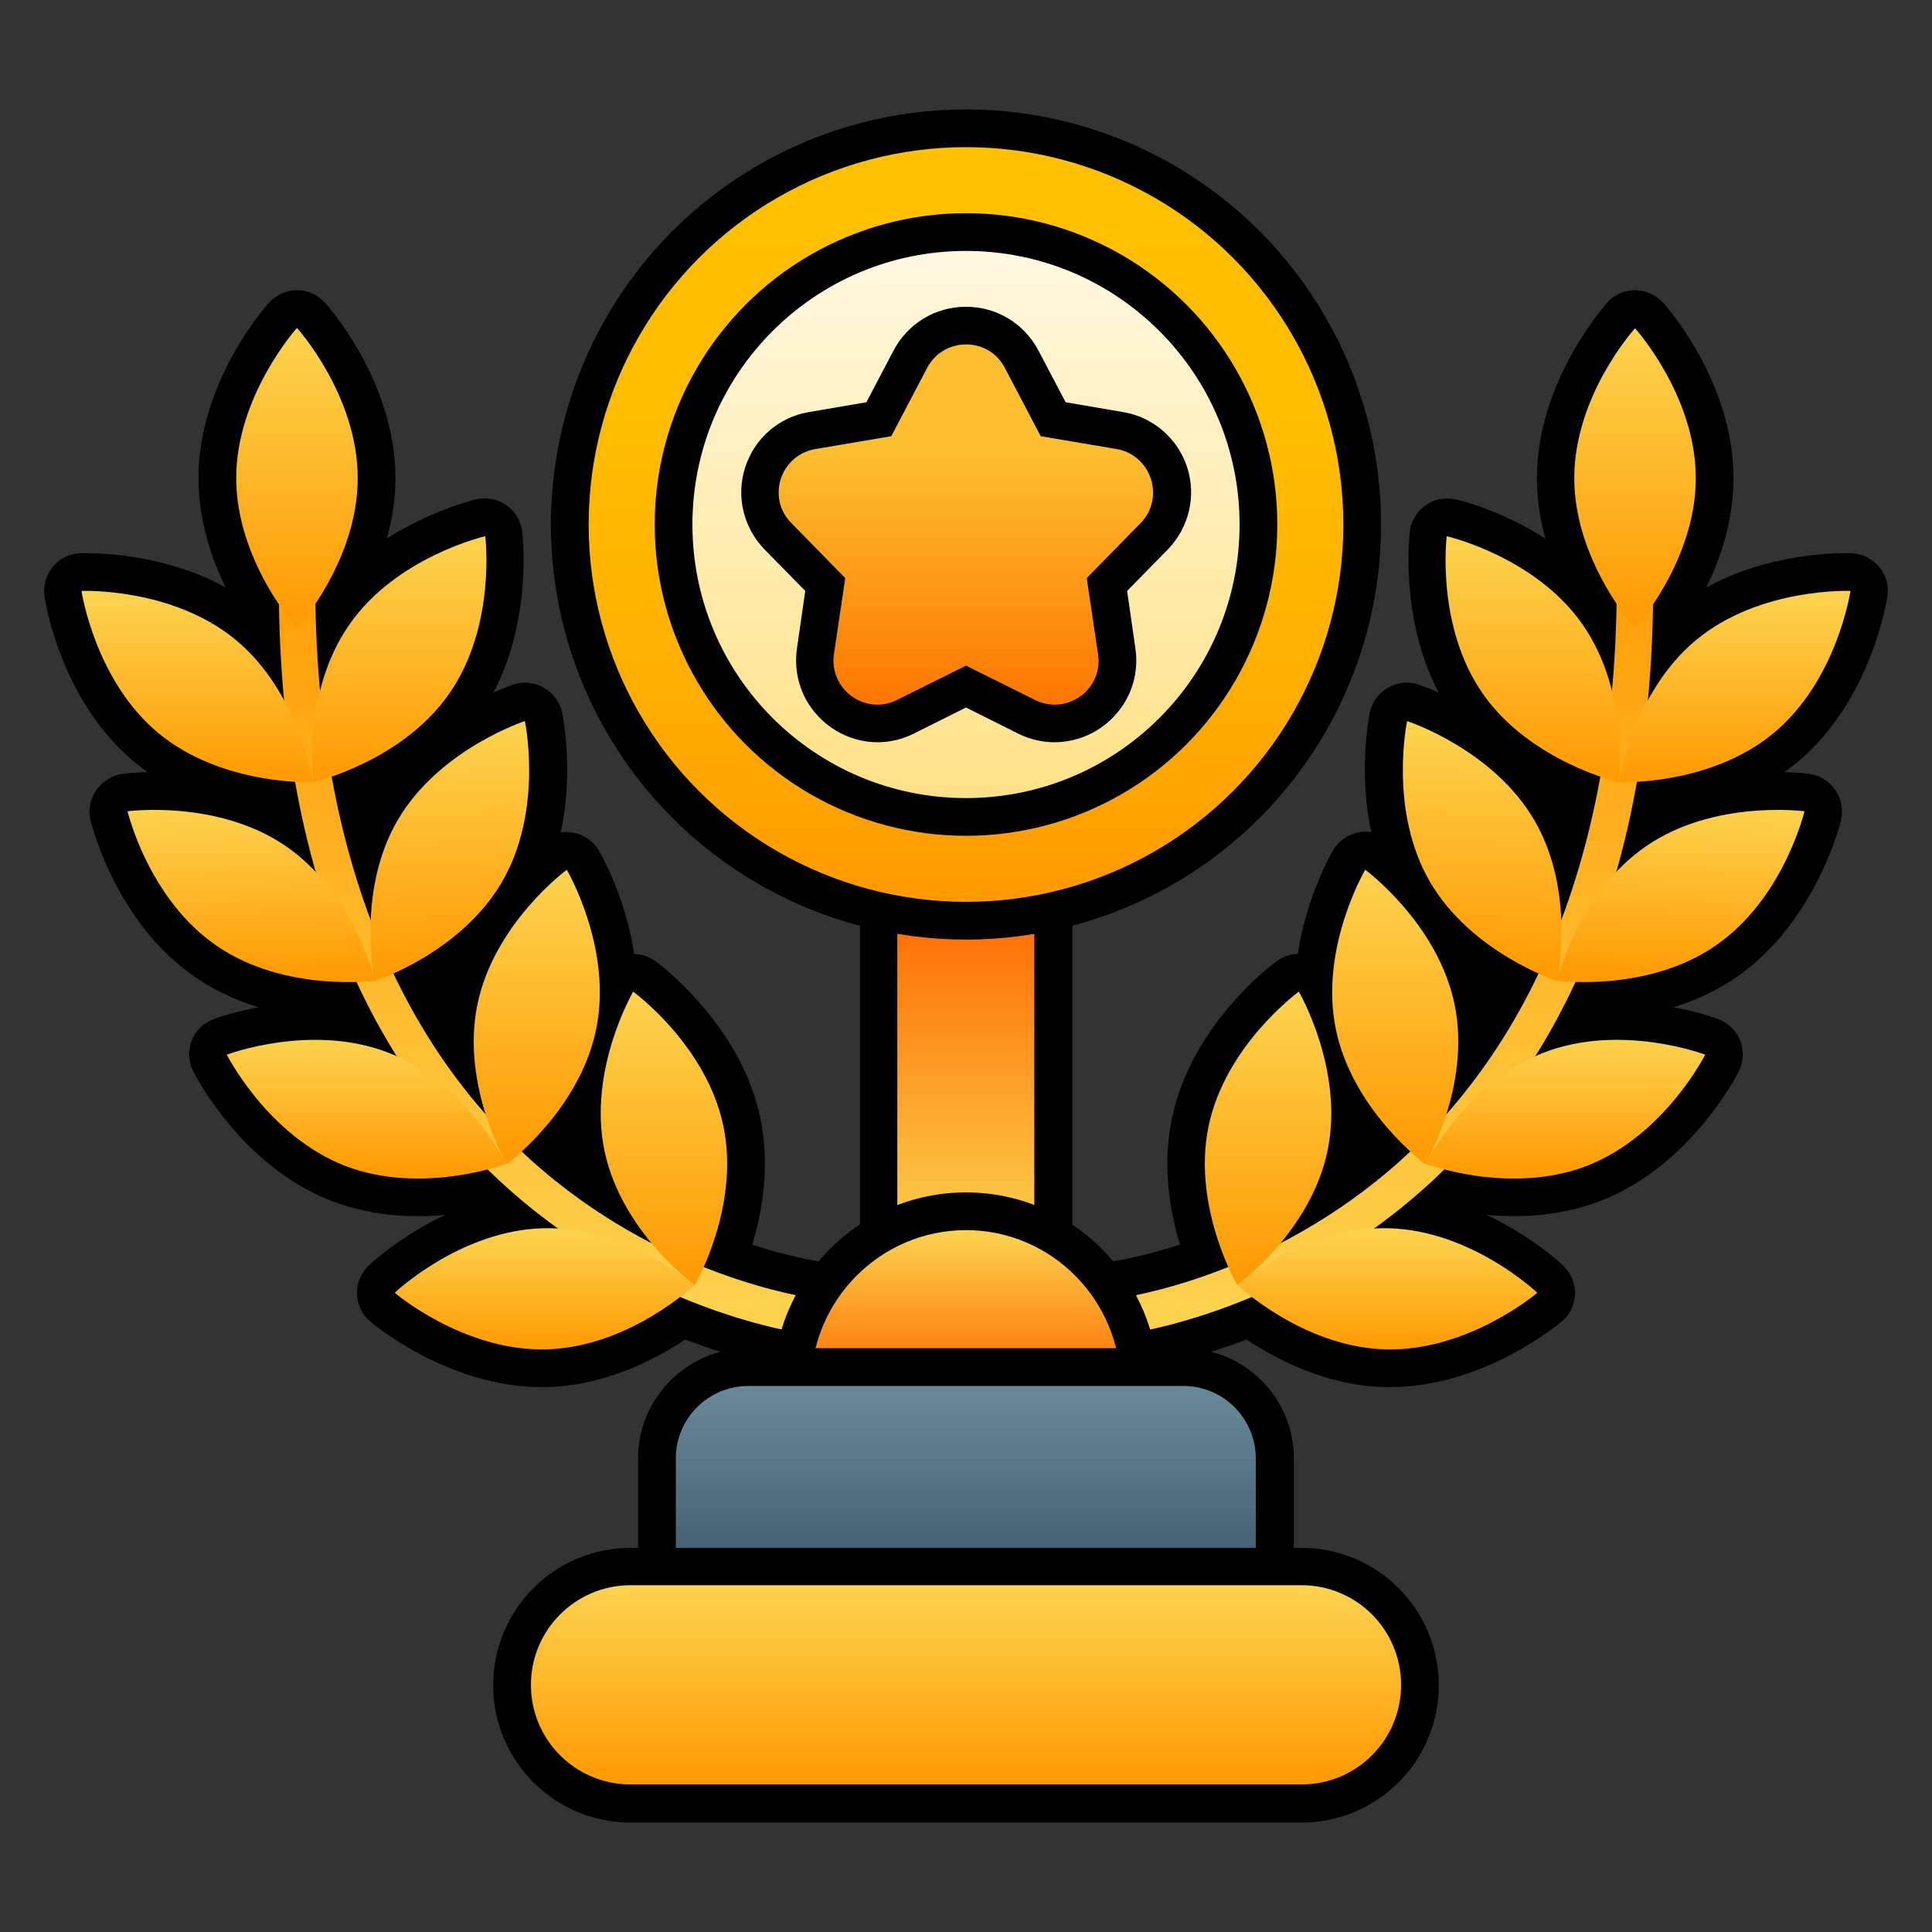 <svg id="Layer_2_00000119103432136018431890000002612856545452621244_" enable-background="new 0 0 512 512" viewBox="0 0 512 512" xmlns="http://www.w3.org/2000/svg" xmlns:xlink="http://www.w3.org/1999/xlink"><rect x="0" y="0" width="512" height="512" fill="#333333" stroke="none"/><linearGradient id="lg1"><stop offset="0" stop-color="#f90"/><stop offset="1" stop-color="#fcd34f"/></linearGradient><linearGradient id="SVGID_1_" gradientTransform="matrix(1 0 0 -1 0 514.01)" gradientUnits="userSpaceOnUse" x1="364.149" x2="364.149" xlink:href="#lg1" y1="380.512" y2="159.995"/><linearGradient id="SVGID_00000155135210002798098260000003655173811580416935_" gradientTransform="matrix(.637 .771 .771 -.637 -919.191 -964.191)" gradientUnits="userSpaceOnUse" x1="1781.546" x2="1742.45" xlink:href="#lg1" y1="316.299" y2="348.625"/><linearGradient id="SVGID_00000045582160345758109120000012639742016590681747_" gradientTransform="matrix(.819 -.573 -.573 -.819 610.989 782.36)" gradientUnits="userSpaceOnUse" x1="162.049" x2="199.416" xlink:href="#lg1" y1="588.497" y2="641.897"/><linearGradient id="SVGID_00000024708821575459419860000007308200941973524357_" gradientTransform="matrix(.865 -.501 -.501 -.865 494.001 749.825)" gradientUnits="userSpaceOnUse" x1="157.194" x2="193.081" xlink:href="#lg1" y1="475.987" y2="532.908"/><linearGradient id="SVGID_00000088135052931536437530000005791799508567820209_" gradientTransform="matrix(.98 -.2 -.2 -.98 12.415 556.972)" gradientUnits="userSpaceOnUse" x1="399.792" x2="415.352" xlink:href="#lg1" y1="172.152" y2="248.524"/><linearGradient id="SVGID_00000036219762674509255370000005942937209706582960_" gradientTransform="matrix(.979 .205 .205 -.979 -494.312 133.037)" gradientUnits="userSpaceOnUse" x1="855.317" x2="839.336" xlink:href="#lg1" y1="-32.625" y2="43.569"/><linearGradient id="SVGID_00000060018401041832647070000003851172567439637692_" gradientTransform="matrix(.565 .825 .825 -.565 -884.092 -1133.722)" gradientUnits="userSpaceOnUse" x1="1901.639" x2="1863.327" xlink:href="#lg1" y1="308.472" y2="336.883"/><linearGradient id="SVGID_00000035488494932787542850000007918494049136921020_" gradientTransform="matrix(.364 .931 .931 -.364 -761.691 -1527.013)" gradientUnits="userSpaceOnUse" x1="2141.584" x2="2107.307" xlink:href="#lg1" y1="425.384" y2="438.803"/><linearGradient id="SVGID_00000029750296014142877920000009476085548575361920_" gradientTransform="matrix(-.026 1 1 .026 -444.708 -2040.639)" gradientUnits="userSpaceOnUse" x1="2376.194" x2="2344.044" xlink:href="#lg1" y1="874.803" y2="873.963"/><linearGradient id="SVGID_00000096767631910861747570000015904933323387824771_" gradientTransform="matrix(1 0 0 -1 0 514.01)" gradientUnits="userSpaceOnUse" x1="433.335" x2="433.335" xlink:href="#lg1" y1="347.495" y2="427.035"/><linearGradient id="SVGID_00000059271297851823970270000008184919280999623310_" gradientTransform="matrix(-1 0 0 -1 490 514.01)" gradientUnits="userSpaceOnUse" x1="342.149" x2="342.149" xlink:href="#lg1" y1="380.512" y2="159.995"/><linearGradient id="SVGID_00000006670347411369964260000013493053553216898723_" gradientTransform="matrix(-.637 .771 -.771 -.637 1409.191 -964.191)" gradientUnits="userSpaceOnUse" x1="1767.528" x2="1728.432" xlink:href="#lg1" y1="299.343" y2="331.668"/><linearGradient id="SVGID_00000112599915626481501800000013807635539208728761_" gradientTransform="matrix(-.819 -.573 .573 -.819 -120.999 782.36)" gradientUnits="userSpaceOnUse" x1="144.017" x2="181.384" xlink:href="#lg1" y1="601.118" y2="654.518"/><linearGradient id="SVGID_00000170253479000354901400000007115348422147751562_" gradientTransform="matrix(-.865 -.501 .501 -.865 -4.001 749.825)" gradientUnits="userSpaceOnUse" x1="138.155" x2="174.042" xlink:href="#lg1" y1="487.01" y2="543.931"/><linearGradient id="SVGID_00000157293597918161519890000016222231226150554277_" gradientTransform="matrix(-.98 -.2 .2 -.98 477.585 556.972)" gradientUnits="userSpaceOnUse" x1="378.245" x2="393.805" xlink:href="#lg1" y1="176.544" y2="252.916"/><linearGradient id="SVGID_00000076596500152013342040000012645013841788839329_" gradientTransform="matrix(-.979 .205 -.205 -.979 984.312 133.037)" gradientUnits="userSpaceOnUse" x1="833.795" x2="817.815" xlink:href="#lg1" y1="-37.14" y2="39.053"/><linearGradient id="SVGID_00000163765397296009910870000000532651346841879216_" gradientTransform="matrix(-.565 .825 -.825 -.565 1374.092 -1133.722)" gradientUnits="userSpaceOnUse" x1="1889.218" x2="1850.906" xlink:href="#lg1" y1="290.325" y2="318.737"/><linearGradient id="SVGID_00000124840340487233132790000014773286590099737521_" gradientTransform="matrix(-.364 .931 -.931 -.364 1251.691 -1527.013)" gradientUnits="userSpaceOnUse" x1="2133.57" x2="2099.296" xlink:href="#lg1" y1="404.911" y2="418.319"/><linearGradient id="SVGID_00000011711227916234828250000017855088557677815990_" gradientTransform="matrix(.026 1 -1 .026 934.698 -2040.639)" gradientUnits="userSpaceOnUse" x1="2376.77" x2="2344.619" xlink:href="#lg1" y1="852.811" y2="851.971"/><linearGradient id="SVGID_00000118367619204638828660000011482661394776247455_" gradientTransform="matrix(-1 0 0 -1 490 514.01)" gradientUnits="userSpaceOnUse" x1="411.335" x2="411.335" xlink:href="#lg1" y1="347.495" y2="427.035"/><linearGradient id="lg2"><stop offset="0" stop-color="#fcd34f"/><stop offset="1" stop-color="#ff6a00"/></linearGradient><linearGradient id="SVGID_00000098906890840858348620000012000173401671868078_" gradientTransform="matrix(1 0 0 -1 0 514.01)" gradientUnits="userSpaceOnUse" x1="256" x2="256" xlink:href="#lg2" y1="182.105" y2="273.725"/><linearGradient id="SVGID_00000062874039278411428860000001839767329476334745_" gradientTransform="matrix(1 0 0 -1 0 514.01)" gradientUnits="userSpaceOnUse" x1="255.99" x2="255.99" xlink:href="#lg2" y1="187.975" y2="146.715"/><linearGradient id="SVGID_00000037660789345871911110000008745080787376783278_" gradientTransform="matrix(1 0 0 -1 0 514.01)" gradientUnits="userSpaceOnUse" x1="256" x2="256" y1="93.865" y2="146.715"><stop offset="0" stop-color="#3d5969"/><stop offset="1" stop-color="#698999"/></linearGradient><linearGradient id="SVGID_00000126281158986580811040000012511152152286666141_" gradientTransform="matrix(1 0 0 -1 0 514.01)" gradientUnits="userSpaceOnUse" x1="256" x2="256" xlink:href="#lg1" y1="41.015" y2="93.865"/><linearGradient id="SVGID_00000035513617763531299210000002950597686505584309_" gradientTransform="matrix(1 0 0 -1 0 514.01)" gradientUnits="userSpaceOnUse" x1="255.995" x2="255.995" y1="275.005" y2="475.005"><stop offset="0" stop-color="#f90"/><stop offset=".11" stop-color="#ffa200"/><stop offset=".37" stop-color="#ffb300"/><stop offset=".65" stop-color="#ffbd00"/><stop offset="1" stop-color="#ffc100"/></linearGradient><linearGradient id="SVGID_00000042701592325238911370000015505700574985130919_" gradientTransform="matrix(1 0 0 -1 0 514.01)" gradientUnits="userSpaceOnUse" x1="255.995" x2="255.995" y1="302.505" y2="447.505"><stop offset="0" stop-color="#ffe187"/><stop offset="1" stop-color="#fff8e0"/></linearGradient><linearGradient id="SVGID_00000098214940576658385230000012793004823821914289_" gradientTransform="matrix(1 0 0 -1 0 514.01)" gradientUnits="userSpaceOnUse" x1="256.005" x2="256.005" y1="327.282" y2="422.718"><stop offset="0" stop-color="#fd7600"/><stop offset=".71" stop-color="#fdbf30"/></linearGradient><g id="Icon"><g id="_52"><g><g><path d="m294.9 364c-7.6 0-14-5.7-14.7-13.3-.8-8.1 5.1-15.4 13.2-16.2.2 0 33.6-4.1 65-29.1 42.5-33.9 63.1-91.4 59.7-166.4-.4-8.2 6-15.1 14.1-15.5h.7c7.9 0 14.4 6.2 14.8 14.1 2.1 47-4.2 88.1-19 122.2-12.1 27.9-29.6 51.1-52.2 69-38.5 30.5-78.4 34.9-80 35.1-.6.1-1.1.1-1.6.1z"/><path d="m430.2 217.3c-1 0-1.6 0-1.6 0-2.8-.1-5.5-1.5-7.3-3.6-1.8-2.2-2.6-5-2.2-7.8.2-1.1 4.3-27.7 23.9-44 17.1-14.2 39.6-15.3 46.1-15.3h1.6c2.8.1 5.5 1.5 7.3 3.6 1.8 2.2 2.6 5 2.2 7.8-.2 1.1-4.3 27.7-23.9 44-17.1 14.2-39.6 15.3-46.1 15.3z"/><path d="m429.1 217.3c-.8 0-1.5-.1-2.2-.2-1.1-.2-27.3-6.5-41.9-27.4s-11.5-47.6-11.4-48.8c.3-2.8 1.9-5.3 4.2-7 1.7-1.2 3.7-1.8 5.7-1.8.8 0 1.5.1 2.2.2 1.1.2 27.3 6.5 41.9 27.4s11.5 47.6 11.4 48.8c-.4 2.8-1.9 5.3-4.2 7-1.7 1.2-3.7 1.8-5.7 1.8z"/><path d="m412.7 269.9c-1 0-2.1-.2-3.1-.5-1.1-.4-26.6-8.8-39.4-30.9s-7.4-48.4-7.2-49.6c.6-2.8 2.3-5.2 4.8-6.6 1.5-.9 3.3-1.4 5-1.4 1 0 2.1.2 3.1.5 1.1.4 26.6 8.8 39.4 30.9s7.4 48.4 7.1 49.6c-.6 2.8-2.3 5.2-4.8 6.6-1.4 1-3.1 1.4-4.9 1.4z"/><path d="m377.7 318.4c-2.1 0-4.2-.7-5.9-2-.9-.7-22.5-16.8-27.5-41.8-5.1-25 8.4-48.3 9-49.3 1.4-2.4 3.8-4.1 6.6-4.7.7-.1 1.3-.2 2-.2 2.1 0 4.2.7 5.9 1.9.9.7 22.5 16.8 27.5 41.8 5.1 25-8.4 48.3-9 49.3-1.4 2.4-3.8 4.1-6.6 4.7-.6.3-1.3.3-2 .3z"/><path d="m327.9 350.6c-.7 0-1.4-.1-2-.2-2.8-.6-5.2-2.3-6.6-4.8-.6-1-14-24.3-8.7-49.3 5.2-25 26.9-41 27.8-41.6 1.7-1.3 3.8-1.9 5.9-1.9.7 0 1.4.1 2 .2 2.8.6 5.2 2.3 6.6 4.8.6 1 14 24.3 8.7 49.3s-26.9 41-27.8 41.6c-1.7 1.2-3.8 1.9-5.9 1.9z"/><path d="m419.7 270.3c-4.9 0-8.1-.4-8.4-.5-2.8-.4-5.3-1.9-6.9-4.3-1.6-2.3-2.1-5.2-1.5-8 .3-1.1 6.8-27.2 27.8-41.6 13.7-9.4 29.5-11.3 40.4-11.3 4.9 0 8.1.4 8.4.5 2.8.4 5.3 1.9 6.9 4.3 1.6 2.3 2.1 5.2 1.5 8-.3 1.1-6.8 27.2-27.8 41.6-13.6 9.4-29.5 11.3-40.4 11.3z"/><path d="m401.2 322.3c-14.7 0-26.5-4.4-26.9-4.6-2.7-1-4.8-3.1-5.8-5.7s-.9-5.6.4-8.1c.5-1 12.7-25 36.5-34.3 7-2.7 14.8-4.1 23.1-4.1 14.7 0 26.5 4.4 26.9 4.6 2.6 1 4.8 3.1 5.8 5.7s.9 5.6-.4 8.1c-.5 1-12.7 25-36.5 34.3-7 2.7-14.8 4.1-23.1 4.1z"/><path d="m368.4 367.6c-.5 0-1 0-1.5 0-25.5-.7-45.1-19.1-46-19.9-2-2-3.2-4.7-3.1-7.5s1.3-5.5 3.5-7.3c.8-.7 20.7-17.4 45.5-17.4h1.5c25.5.7 45.1 19.1 46 19.9 2 2 3.2 4.7 3.1 7.5s-1.3 5.5-3.5 7.3c-.9.7-20.7 17.4-45.5 17.4z"/><path d="m433.3 176.5c-2.8 0-5.5-1.2-7.4-3.3-.8-.8-18.6-20.9-18.6-46.5s17.9-45.6 18.6-46.5c1.9-2.1 4.6-3.3 7.4-3.3s5.5 1.2 7.4 3.3c.8.8 18.7 20.9 18.7 46.5s-17.9 45.6-18.7 46.5c-1.8 2.1-4.5 3.3-7.4 3.3z"/><path d="m294.9 354c-2.4 0-4.5-1.8-4.8-4.3-.3-2.6 1.7-5 4.3-5.3.5-.1 36.2-4.1 70.2-31.3 45.1-36 67-96.4 63.5-174.6-.1-2.7 1.9-4.9 4.6-5 2.6-.1 4.9 1.9 5 4.6 2.1 45.4-4 85-18.2 117.7-11.4 26.4-28 48.3-49.3 65.2-36.3 28.8-73.3 32.8-74.8 33-.1 0-.3 0-.5 0z" fill="url(#SVGID_1_)"/><path d="m470 194.3c-16.9 14-40.9 13-40.9 13s3.5-23.7 20.4-37.7 40.9-13 40.9-13-3.5 23.7-20.4 37.7z" fill="url(#SVGID_00000155135210002798098260000003655173811580416935_)"/><path d="m419.4 165.5c12.6 18 9.6 41.8 9.6 41.8s-23.4-5.4-36-23.4-9.6-41.8-9.6-41.8 23.5 5.4 36 23.4z" fill="url(#SVGID_00000045582160345758109120000012639742016590681747_)"/><path d="m406.7 217.5c11 19 6 42.5 6 42.5s-22.8-7.4-33.8-26.4-6-42.5-6-42.5 22.8 7.4 33.8 26.4z" fill="url(#SVGID_00000024708821575459419860000007308200941973524357_)"/><path d="m385.5 266.3c4.4 21.5-7.8 42.2-7.8 42.2s-19.3-14.2-23.7-35.8c-4.4-21.5 7.8-42.2 7.8-42.2s19.3 14.2 23.7 35.8z" fill="url(#SVGID_00000088135052931536437530000005791799508567820209_)"/><path d="m351.8 305c-4.5 21.5-23.9 35.6-23.9 35.6s-12.1-20.7-7.6-42.2 23.9-35.6 23.9-35.6 12.1 20.7 7.6 42.2z" fill="url(#SVGID_00000036219762674509255370000005942937209706582960_)"/><path d="m454.5 250.7c-18.1 12.4-41.9 9.2-41.9 9.2s5.6-23.3 23.7-35.7 41.9-9.2 41.9-9.2-5.5 23.3-23.7 35.7z" fill="url(#SVGID_00000060018401041832647070000003851172567439637692_)"/><path d="m420.7 308.9c-20.5 8-42.9-.5-42.9-.5s10.7-21.4 31.2-29.4 42.9.5 42.9.5-10.8 21.4-31.2 29.4z" fill="url(#SVGID_00000035488494932787542850000007918494049136921020_)"/><path d="m367.2 357.6c-22-.6-39.3-17.1-39.3-17.1s18.2-15.6 40.2-15 39.3 17.1 39.3 17.1-18.3 15.6-40.2 15z" fill="url(#SVGID_00000029750296014142877920000009476085548575361920_)"/><path d="m449.4 126.7c0 22-16.1 39.8-16.1 39.8s-16.1-17.8-16.1-39.8 16.1-39.7 16.1-39.7 16.1 17.8 16.1 39.7z" fill="url(#SVGID_00000096767631910861747570000015904933323387824771_)"/></g><g><path d="m217.1 364c-.5 0-1 0-1.5-.1-1.7-.2-41.5-4.5-80.1-35.1-22.6-17.9-40.2-41.1-52.2-69-14.7-34.1-21.1-75.2-19-122.2.4-7.9 6.8-14.1 14.8-14.1h.8c8.1.4 14.4 7.3 14 15.5-3.4 74.9 17.2 132.5 59.7 166.4 31.4 25.1 64.8 29.1 65.1 29.1 8 .8 14 8.1 13.1 16.2-.8 7.6-7.1 13.3-14.7 13.3z"/><path d="m81.8 217.3c-6.5 0-29-1.1-46.1-15.3-19.7-16.3-23.8-42.9-23.9-44-.4-2.8.4-5.6 2.2-7.8s4.4-3.5 7.3-3.6h1.6c6.5 0 29 1.1 46.1 15.3 19.7 16.3 23.8 42.9 23.9 44 .4 2.8-.4 5.6-2.2 7.8s-4.4 3.5-7.3 3.6c0 0-.6 0-1.6 0z"/><path d="m82.9 217.3c-2 0-4-.6-5.7-1.8-2.3-1.6-3.8-4.1-4.2-7-.1-1.1-3.3-27.9 11.4-48.8 14.6-20.9 40.8-27.1 41.9-27.4.7-.2 1.5-.2 2.2-.2 2 0 4 .6 5.7 1.8 2.3 1.6 3.8 4.1 4.2 7 .1 1.1 3.3 27.9-11.4 48.8s-40.8 27.1-41.9 27.4c-.7.1-1.4.2-2.2.2z"/><path d="m99.3 269.9c-1.7 0-3.5-.5-5-1.4-2.4-1.4-4.2-3.8-4.8-6.6-.2-1.1-5.6-27.5 7.2-49.6s38.3-30.5 39.4-30.9c1-.3 2-.5 3.1-.5 1.7 0 3.5.5 5 1.4 2.4 1.4 4.2 3.8 4.8 6.6.2 1.1 5.6 27.5-7.1 49.6-12.8 22.1-38.3 30.5-39.4 30.9-1.2.4-2.2.5-3.2.5z"/><path d="m134.3 318.4c-.7 0-1.3-.1-2-.2-2.8-.6-5.2-2.3-6.6-4.7-.6-1-14.1-24.3-9-49.3s26.6-41.1 27.5-41.8c1.7-1.3 3.8-1.9 5.9-1.9.7 0 1.3.1 2 .2 2.8.6 5.2 2.3 6.6 4.7.6 1 14.1 24.3 9 49.3s-26.6 41.1-27.6 41.8c-1.6 1.3-3.7 1.9-5.8 1.9z"/><path d="m184.1 350.6c-2.1 0-4.2-.7-5.9-1.9-.9-.7-22.6-16.7-27.8-41.6s8.1-48.3 8.7-49.3c1.4-2.4 3.8-4.2 6.6-4.8.7-.1 1.4-.2 2.1-.2 2.1 0 4.2.7 5.9 1.9.9.7 22.6 16.7 27.8 41.6 5.2 25-8.1 48.3-8.7 49.3-1.4 2.5-3.8 4.2-6.6 4.8-.7.1-1.4.2-2.1.2z"/><path d="m92.2 270.3c-10.9 0-26.8-2-40.4-11.3-21.1-14.4-27.5-40.5-27.8-41.6-.7-2.8-.1-5.6 1.5-8 1.6-2.3 4.1-3.9 6.9-4.3.4-.1 3.6-.5 8.4-.5 10.9 0 26.8 2 40.4 11.3 21.1 14.4 27.6 40.5 27.8 41.6.7 2.8.1 5.7-1.5 8s-4.1 3.9-6.9 4.3c-.3.1-3.5.5-8.4.5z"/><path d="m110.8 322.3c-8.3 0-16.1-1.4-23.1-4.1-23.8-9.3-36-33.3-36.5-34.3-1.3-2.5-1.4-5.5-.4-8.1s3.1-4.7 5.8-5.7c.5-.2 12.2-4.6 26.9-4.6 8.3 0 16.1 1.4 23.1 4.1 23.8 9.3 36 33.3 36.5 34.3 1.3 2.5 1.4 5.5.4 8.1s-3.1 4.7-5.8 5.7c-.4.3-12.2 4.6-26.9 4.6z"/><path d="m143.6 367.6c-24.8 0-44.7-16.7-45.5-17.4-2.2-1.8-3.4-4.5-3.5-7.3s1.1-5.6 3.1-7.5c.8-.8 20.5-19.2 46-19.9h1.4c24.8 0 44.7 16.7 45.5 17.4 2.1 1.8 3.4 4.5 3.5 7.3s-1.1 5.6-3.1 7.5c-.8.8-20.5 19.2-46 19.9-.4 0-.9 0-1.4 0z"/><path d="m78.7 176.5c-2.8 0-5.5-1.2-7.4-3.3-.8-.8-18.7-20.9-18.7-46.5s17.9-45.6 18.7-46.5c1.9-2.1 4.6-3.3 7.4-3.3s5.5 1.2 7.4 3.3c.8.8 18.7 21 18.7 46.5s-17.9 45.6-18.7 46.5c-1.9 2.1-4.6 3.3-7.4 3.3z"/><path d="m217.1 354c2.4 0 4.5-1.8 4.8-4.3.3-2.6-1.6-5-4.3-5.3-.6-.1-36.2-4.1-70.2-31.3-45.1-36-67-96.4-63.5-174.6.1-2.7-1.9-4.9-4.6-5-2.6-.1-4.9 1.9-5 4.6-2.1 45.4 4 85 18.2 117.7 11.4 26.4 28 48.3 49.3 65.2 36.3 28.8 73.3 32.8 74.9 33z" fill="url(#SVGID_00000059271297851823970270000008184919280999623310_)"/><path d="m42 194.3c16.9 14 40.9 13 40.9 13s-3.5-23.7-20.4-37.7-40.9-13-40.9-13 3.5 23.7 20.4 37.7z" fill="url(#SVGID_00000006670347411369964260000013493053553216898723_)"/><path d="m92.6 165.5c-12.6 18-9.6 41.8-9.6 41.8s23.4-5.4 36-23.4 9.6-41.8 9.6-41.8-23.5 5.4-36 23.4z" fill="url(#SVGID_00000112599915626481501800000013807635539208728761_)"/><path d="m105.3 217.5c-11 19-6 42.5-6 42.5s22.8-7.4 33.8-26.4 6-42.5 6-42.5-22.8 7.4-33.8 26.4z" fill="url(#SVGID_00000170253479000354901400000007115348422147751562_)"/><path d="m126.5 266.3c-4.4 21.5 7.8 42.2 7.8 42.2s19.3-14.2 23.7-35.8c4.4-21.5-7.8-42.2-7.8-42.2s-19.3 14.2-23.7 35.8z" fill="url(#SVGID_00000157293597918161519890000016222231226150554277_)"/><path d="m160.2 305c4.5 21.5 23.9 35.6 23.9 35.6s12.1-20.7 7.6-42.2-23.9-35.6-23.9-35.6-12.1 20.7-7.6 42.2z" fill="url(#SVGID_00000076596500152013342040000012645013841788839329_)"/><path d="m57.5 250.7c18.1 12.4 41.9 9.2 41.9 9.2s-5.6-23.3-23.7-35.7-41.9-9.2-41.9-9.2 5.5 23.3 23.7 35.7z" fill="url(#SVGID_00000163765397296009910870000000532651346841879216_)"/><path d="m91.3 308.9c20.5 8 42.9-.5 42.9-.5s-10.7-21.4-31.2-29.4-42.9.5-42.9.5 10.8 21.4 31.2 29.4z" fill="url(#SVGID_00000124840340487233132790000014773286590099737521_)"/><path d="m144.8 357.6c22-.6 39.3-17.1 39.3-17.1s-18.2-15.6-40.2-15-39.3 17.1-39.3 17.1 18.3 15.6 40.2 15z" fill="url(#SVGID_00000011711227916234828250000017855088557677815990_)"/><path d="m62.6 126.7c0 22 16.1 39.8 16.1 39.8s16.1-17.8 16.1-39.8-16.1-39.8-16.1-39.8-16.1 17.9-16.1 39.8z" fill="url(#SVGID_00000118367619204638828660000011482661394776247455_)"/></g></g><g><path d="m284.2 240.3v91.6c0 5.5-4.5 10-10 10h-36.3c-5.5 0-10-4.5-10-10v-91.6c0-5.5 4.5-10 10-10h36.3c5.5 0 10 4.5 10 10z"/><path d="m237.8 240.3h36.3v91.6h-36.3z" fill="url(#SVGID_00000098906890840858348620000012000173401671868078_)"/><path d="m214.9 377.3c-5.5 0-10-4.5-10-10 0-28.3 22.9-51.3 51.1-51.3s51 23 51 51.3c0 5.5-4.5 10-10 10z"/><path d="m214.9 367.3c0-22.7 18.4-41.3 41.1-41.3 22.7 0 41 18.6 41 41.3z" fill="url(#SVGID_00000062874039278411428860000001839767329476334745_)"/><path d="m342.9 386.5v33.6c0 5.5-4.5 10-10 10h-153.8c-5.5 0-10-4.5-10-10v-33.6c0-16.1 13.1-29.2 29.2-29.2h115.3c16.2 0 29.3 13.1 29.3 29.2z"/><path d="m198.3 367.3h115.3c10.6 0 19.2 8.6 19.2 19.2v33.6h-153.7v-33.6c0-10.6 8.6-19.2 19.2-19.2z" fill="url(#SVGID_00000037660789345871911110000008745080787376783278_)"/><path d="m167.1 483c-20.1 0-36.4-16.3-36.4-36.4s16.3-36.4 36.4-36.4h177.8c20.1 0 36.4 16.3 36.4 36.4s-16.3 36.4-36.4 36.4z"/><path d="m167.1 420.1h177.8c14.6 0 26.4 11.8 26.4 26.4 0 14.6-11.8 26.4-26.4 26.4h-177.8c-14.6 0-26.4-11.8-26.4-26.4 0-14.5 11.8-26.4 26.4-26.4z" fill="url(#SVGID_00000126281158986580811040000012511152152286666141_)"/></g><g><circle cx="256" cy="139" r="110"/><circle cx="256" cy="139" fill="url(#SVGID_00000035513617763531299210000002950597686505584309_)" r="100"/></g><g><circle cx="256" cy="139" r="82.5"/><circle cx="256" cy="139" fill="url(#SVGID_00000042701592325238911370000015505700574985130919_)" r="72.5"/><path d="m279.4 196.7c-3.3 0-6.6-.8-9.6-2.3l-13.8-6.9-13.8 6.9c-3 1.5-6.3 2.3-9.6 2.3-6.3 0-12.3-2.8-16.4-7.6-4.1-4.7-5.9-11-5-17.2l2.2-15.3-10.8-11c-5.6-5.8-7.6-14.1-5.1-21.8s9-13.3 16.9-14.6l15.2-2.6 7.2-13.7c3.8-7.2 11.1-11.6 19.2-11.6s15.4 4.4 19.2 11.6l7.2 13.7 15.2 2.6c8 1.3 14.5 7 17 14.6s.5 16-5.1 21.8l-10.8 11 2.2 15.3c.9 6.2-.9 12.5-5 17.2-4.2 4.9-10.2 7.6-16.5 7.6z"/><path d="m266.3 97.5 9.5 18.1 20.1 3.4c9.2 1.6 12.9 12.9 6.4 19.6l-14.3 14.6 3 20.2c1.4 9.3-8.3 16.3-16.7 12.1l-18.3-9.1-18.3 9.1c-8.4 4.2-18-2.8-16.7-12.1l3-20.2-14.3-14.6c-6.6-6.7-2.9-18 6.4-19.6l20.1-3.4 9.5-18.1c4.4-8.3 16.3-8.3 20.6 0z" fill="url(#SVGID_00000098214940576658385230000012793004823821914289_)"/></g></g></g></svg>